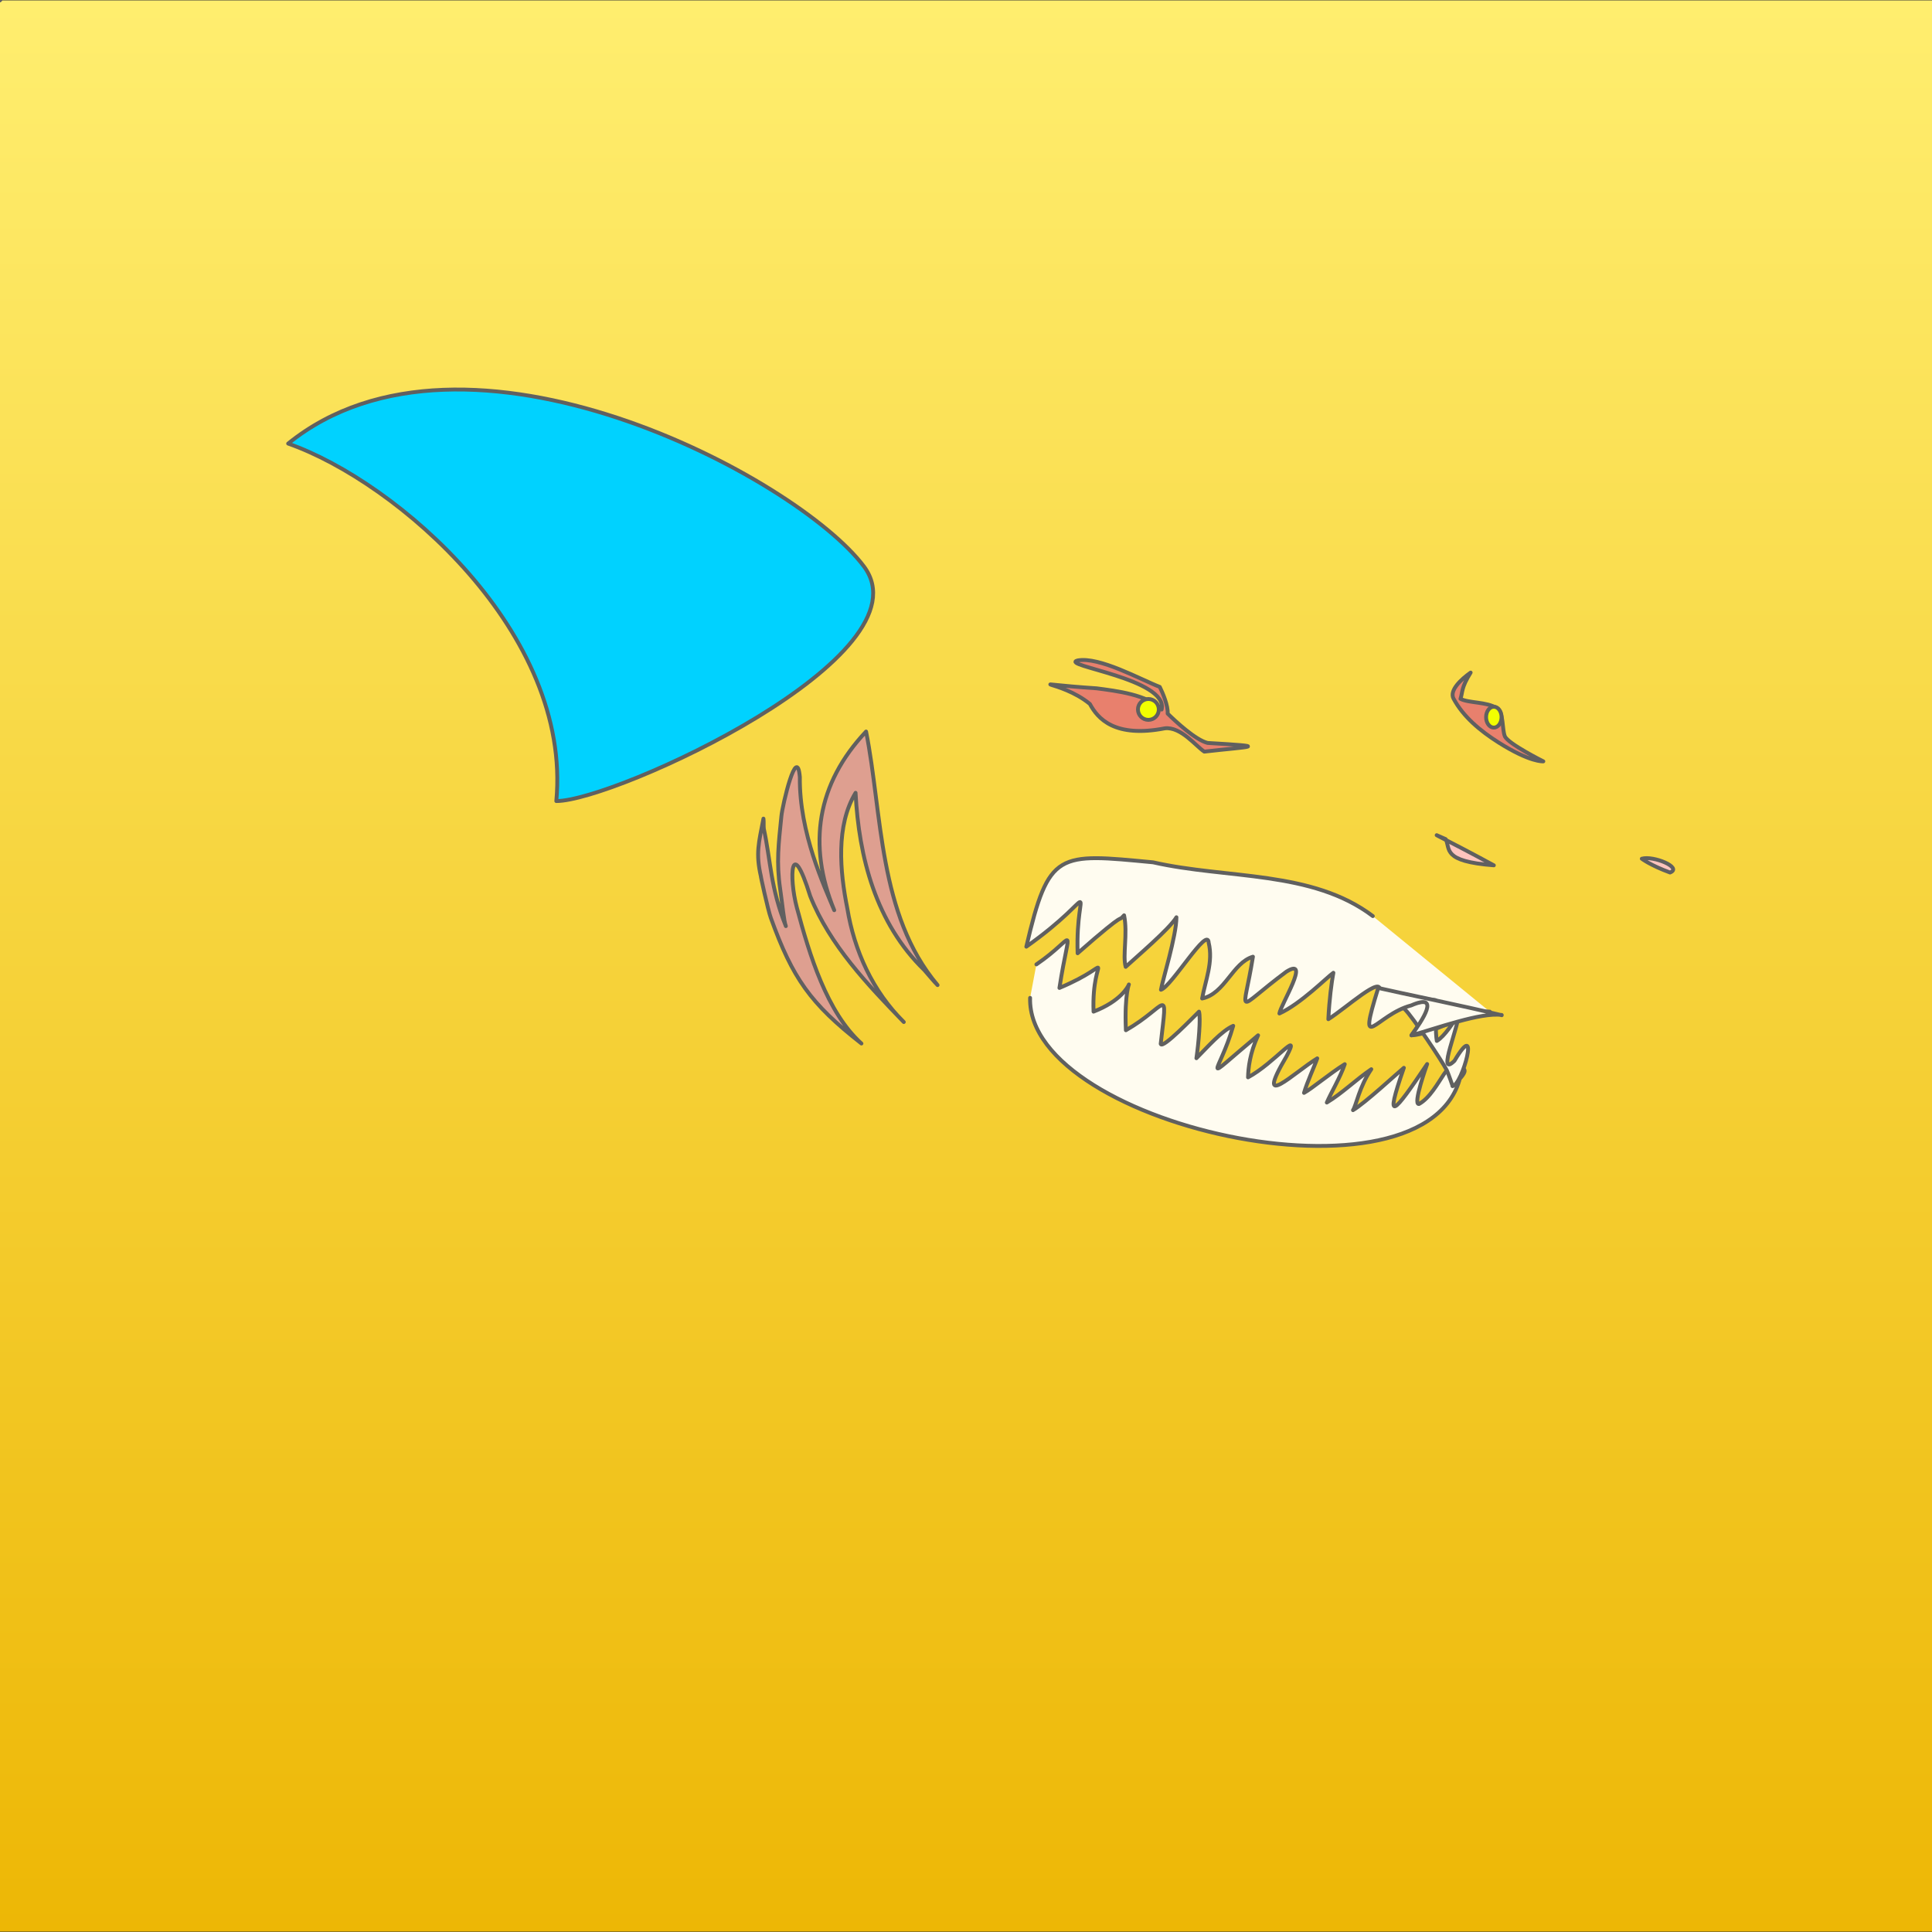 
<svg xmlns='http://www.w3.org/2000/svg' xmlns:xlink='http://www.w3.org/1999/xlink' viewBox='0 0 2500 2500'><rect x="0" y="0" width="2500" height="2500" fill="#333333" stroke="none"/><defs><style>.body,.underbody,.nostrils,.eyes,.pupils,.mouth,.teeth,.fins,.gills{stroke:#606060;}.body,.underbody,.nostrils,.eyes,.pupils,.mouth,.teeth,.fins,.gills{stroke-width:5px;}.bg,.nostrils,.eyes,.pupils,.mouth,.teeth,.fins,.body,.underbody,.gills{stroke-linecap:round;stroke-linejoin:round;}.bg{stroke-width:5px;fill:url(#linear-gradient);}.bg,.body,.underbody,.nostrils,.eyes,.pupils,.mouth,.teeth,fins,.gills,.shadow{fill-rule:evenodd;}.mouth{fill:#f99;}.teeth{fill:#fffcf0;}.fins,.body{fill:#00d2ff;}.underbody,.extra{fill:#ededed;}.gills{fill:#de9f90;}.nostrils{fill:#ffc4be;}.eyes{fill:#e8806d;}.pupils{fill:#f2ff00;}.shadow{opacity:0.14;isolation:isolate;}</style><linearGradient id='linear-gradient' x1='-419.5' y1='250' x2='2079.5' y2='250' gradientTransform='matrix(0, 1, 1, 0, 1000, 420)' gradientUnits='userSpaceOnUse'><stop offset='0' stop-color='#ffee6f' /> <stop offset='1' stop-color='#edb705' /></linearGradient> </defs> <path class='bg' d='M2500,.5v2499H0V.5Z'/> <path class='mouth' d='M1255.4+1044.2C1255.22+1173.32+1341.87+1385.89+1728.6+1459.8C1962.11+1469.42+1903.4+1371.8+1821.4+1300.7C1740.5+1230.7+1255.57+927.321+1255.4+1044.2Z' /> <path class='teeth' d='M1341.1,1247.93c52.72-35.88,43.42-57.52,29.8,30.46,77.67-32.61,41.24-47.25,44.15,30.66,70-27.09,37.66-73.76,41.84,24.08,54.18-31,54.07-61.14,45.06,17.68,2.18,7.34,43.72-36.33,49.55-41.76,2.37,8.24-.51,40.71-3.34,60.28,15.12-15.13,32.4-35.23,47.61-41.93-17.94,62.87-47.21,78.71,32.19,12.3-10.66,23-12.69,42.14-13,54.37,34.24-18.3,69.4-64.42,49.91-27.45-43.71,74,10.42,20.56,39.65,2.89-3,8.88-13.21,30.89-17.12,44.66,10.1-5.43,33.6-25.27,52.72-37.14-5.74,16.94-18.21,37.78-23.22,49.65,20-12,37.42-29.45,57.55-43.13-15.76,23.11-19.4,46.66-23.68,53,15.21-8.79,57.91-48.38,65.83-54.81-25.76,73.93-13.56,60.07,30.14-4.89,0,0-19.21,53.18-10.56,51.73,27.59-14.95,43.14-78.84,43.41-23.34,27.34-24.91,10.07-21.14,12.35-24.31-22.59,195-563.67,79.45-559-89.7' /><path class='teeth' d='M1927.79,1309.05c-28.13-3-71.45,29.48-101.41,30.65,13.66-18.75,38.76-55.7-.31-38.69-45.26,11.69-61.83,49.39-41-17.56,5.37-23.82-43.42,21.16-66.19,35.39,1.21-25.12,4.17-47.87,6.5-60.07-8,5.47-42.34,40.35-69.84,52.67,1.82-11.69,41.15-74.11,9-54.09-68.47,50.92-55.72,59.25-43.25-19.39-26.5,7.89-36.15,47.93-65.74,54.09,4.1-22.92,14.57-47.29,8.47-72.12-.91-22.64-47.81,56.36-61.74,60.8,1.82-11.78,20-69.65,20-93.8-8.74,14.86-53,52.48-65.66,64.17-4.19-14.77,2.82-42.74-2.06-66.69-10.74,11.51,9.5-12.05-60.13,49.11-3-94.94,32.81-78.91-66.38-8.51,29.14-124.39,40.7-120.86,164-109.17,95.43,21.74,205.88,10.06,284.37,69.58' /><path class='fins' d='M1250.9+1720.8C1512.7+1811.7+1730.27+2102.37+1778.3+2071.5C1793.56+2050.36+1724.1+1658.8+1520.5+1494.7C1382.4+1417+1196.9+1578.2+1250.9+1720.8Z' /><path class='fins' d='M719.87,1036.57c75.75,0,484.69-188,398-303.68s-516-344.18-745-158.91C514.26,623.63,740.17,819.68,719.87,1036.57Z' /><path class='body' d='M2110.13+1124.11C2089.23+1118.31+1411.06+1108.4+1271.8+1057.61C1313.8+1488.03+978.513+2221.83+1180.6+2500.1C1128.5+2500.1+856.9+2509+656.5+2499.6C656.5+2499.6+215.5+1658.1+586.8+1086.3C611+1047+704.9+909.2+810.8+839.6C1069.2+642.9+1406.1+597.5+1697.4+702.3C1856.9+757.7+1934.8+853.4+2026.7+923.8C2264.27+1129.98+2195.19+1053.77+2110.13+1124.11Z' /> <path class='underbody' d='M2075.5+1291.8C2022.1+1312.4+2007.7+1328.6+1952+1315.3C1931.1+1309.5+1652.8+1249.4+1554.1+1223.5C1501.9+1209.1+1501.9+1196.9+1435.9+1173.9C1336+1154.2+1385.1+1162.7+1287.9+1075.5C1332.3+1222.9+1351.7+1280+1410.7+1320.9C1455.6+1350.6+1674.5+1434.4+1776.8+1443.3C1904.1+1449.1+1913.3+1374.1+1844.9+1317.5C1760.7+1253.5+2033.8+1389.4+1804.3+1499.2C1673+1548.8+1550+1528.2+1542.7+1535.7C1411.6+1585.3+1266.7+1803.7+1213.2+1918C1180.6+1987.6+1080.3+2138.8+1180.6+2499.9C1077+2499.9+1068.04+2505.93+890+2499.4C760.377+2159.53+768.415+1880.88+1142.5+1464.9C1199.9+1405.1+1275.9+1380.8+1250+1278.3C1175.7+984.2+1158.6+927.9+1408.3+1044.2C1479.9+1069+1708.8+1003.2+1842.3+1022.1C2013.9+1046.4+2140.7+1119.9+2144.8+1025.7C2175.7+1049.2+2192.7+1065.7+2228+1107C2278.7+1166.7+2223+1197.7+2075.5+1291.8Z' /><path class='teeth' d='M1829.57,1298c17.78-2.46,19-5.32,28-3.81-.45,8,0,45.56,1.67,52.81,9.92-5.89,22.46-24.94,27.74-34.82,2.82,11.24-29.32,84.35-4.92,60.52,34.33-58,10.08,31.69-2.39,32.59,0,0-5.44-16-7.44-20.18-5.83-11.59-44.87-70.17-54.34-79' /> <g id="gills_ts" transform="translate(1097,1148) scale(1,1)"> <g id="gills" transform="translate(-1097,-1148)"> <path d="M984.7,1134.5C983.5,1130.2,993.5,1177,997.5,1187.9C1025.7,1266,1048.5,1298.5,1114.7,1350.3C1070,1310,1047.5,1235.7,1031.1,1174.4C1020.5,1134.5,1023.5,1079.5,1048.4,1159.5C1073.6,1222.9,1123.1,1274.5,1169.5,1322.5C1129.3,1282.8,1105.5,1230.6,1096.4,1175.3C1086.8,1127.6,1081.5,1068.3,1107.1,1025.9C1111.3,1109.3,1133.4,1194.5,1196.1,1255.3C1201.5,1261.4,1208.1,1269.6,1213.2,1274.7C1136.3,1183.6,1141.8,1052.6,1120.7,946.6C1057,1014.2,1044.8,1093.3,1079.5,1177.8C1067,1147.5,1034.1,1078,1035,1005.6C1031.3,962,1012.5,1041.4,1011.1,1056.3C1007.5,1092.3,1004.4,1115.4,1009.6,1150.9C1012.5,1170.6,1014.3,1191.8,1016.9,1198.4C997,1149,997.4,1114.4,988.4,1072.5C987.9,1068.2,988.5,1063.5,987.9,1059.3C981.9,1090.7,977.6,1103.8,984.7,1134.5" class="gills" /> </g> </g> <path class='fins' d='M1706.3+2501.3C1706.3+2501.3+1744.3+2534.5+1782.6+2361.7C1735.36+2273.83+1800.17+2138.77+1865.4+2093.9C1800.32+2313.69+1828.23+2363.42+1929.5+2419.8C1917.6+2427.9+1871.45+2414.94+1838.41+2416.19C1817.91+2416.96+1816.3+2501.2+1816.3+2501.2C1818.9+2504.4+1706.3+2501.3+1706.3+2501.3Z' /><path class='fins' d='M258.2+2148.5C221.599+2076.7+365+1626.8+621.1+1464C906.4+1282.6+886.9+1576.1+1013.8+1615.3C677.5+1751.2+429.7+2019.6+321.1+2109.7C297+2129.8+268.8+2155.4+258.2+2148.5Z'/><path class='nostrils' d='M2124.49,1111.18s11.2,8.61,36.52,17.85C2177.58,1122.69,2139.52,1106.83,2124.49,1111.18Z'/><path class='nostrils' d='M1870.73,1085.85c6.37,12.87-5.1,28.63,62.28,33.88C1870.73,1085.85,1840.77,1072.35,1870.73,1085.85Z' /> <path class='eyes' d='M1394.32,854.65c-24,6.52,118,23.74,108.81,63.51-17.67-19.3-59.19-24.19-84-27.45-105.9-7.07-47.35-11.51-8.84,20.2,10.2,18.93,32,44.21,97.07,31.53,20.85-2.36,40.43,23.46,51,30.16,60.73-7,87.14-6.34,4.28-11.23-15.66-3.89-41.61-28-51.72-38,.91-9.6-6.37-26.91-10.2-34.52C1476.27,879.47,1422.45,849.3,1394.32,854.65Z' /> <path class='eyes' d='M1903,870.32c-12,8.43-27.87,23-22.13,33.7,12.66,23.56,34.51,41.68,58.18,56.72,41.43,26.18,58,24.46,58,24.46s-45.9-22.92-49.81-32.53c-3.73-9.33-1.28-30.71-10.11-36.24-13.66-8.6-36.42-6.43-47.26-12.14C1893,894.6,1890.48,890.53,1903,870.32Z' /> <g id='pupils_to' transform='translate(1707.8,925.8)'> <g transform='translate(-1707.8,-925.8)'> <ellipse class='pupils' cx='1933' cy='928' rx='10' ry='13.5' /> <circle class='pupils' cx='1486' cy='918' r='13.5' /> </g> </g><path class='teeth' d='M1943.24,1313.39c-26.9-3.83-85.27,17.68-116.86,26.31,13.66-18.75,38.76-55.7-.31-38.69-45.26,11.69-70.46,67.24-42.65-22.62,28.89,6.73,108.55,22.79,159.82,35.3' /> <path class='shadow' d='M1817.8+1464.9C1757.1+1524.4+1615+1520.5+1529.1+1516.7C1417.4+1506.4+1303.7+1500.9+1213.1+1442.6C1338.38+1557.65+1415.54+1550.1+1462.12+1543.81C1378.02+1602.21+1278.5+1728.1+1263.9+1752.3C1155.2+1932.9+1036.3+2105.8+1143.5+2499.9C1061.7+2499.9+889+2503.7+782.8+2503.7C723.3+2382.5+692.9+2273.2+694.3+2069C695+1959.6+733.8+1791.1+785.2+1735.2C800.6+1718.5+973.837+1629.37+1013.8+1614.9C981+1609.7+929+1544+893+1482.8C841+1394.4+1092+1141.8+1203.4+1075.5C1215.2+1194.4+1247.8+1326.6+1370.6+1388.7C1555.6+1482.3+1703.4+1474.5+1817.8+1464.9Z' /></svg>